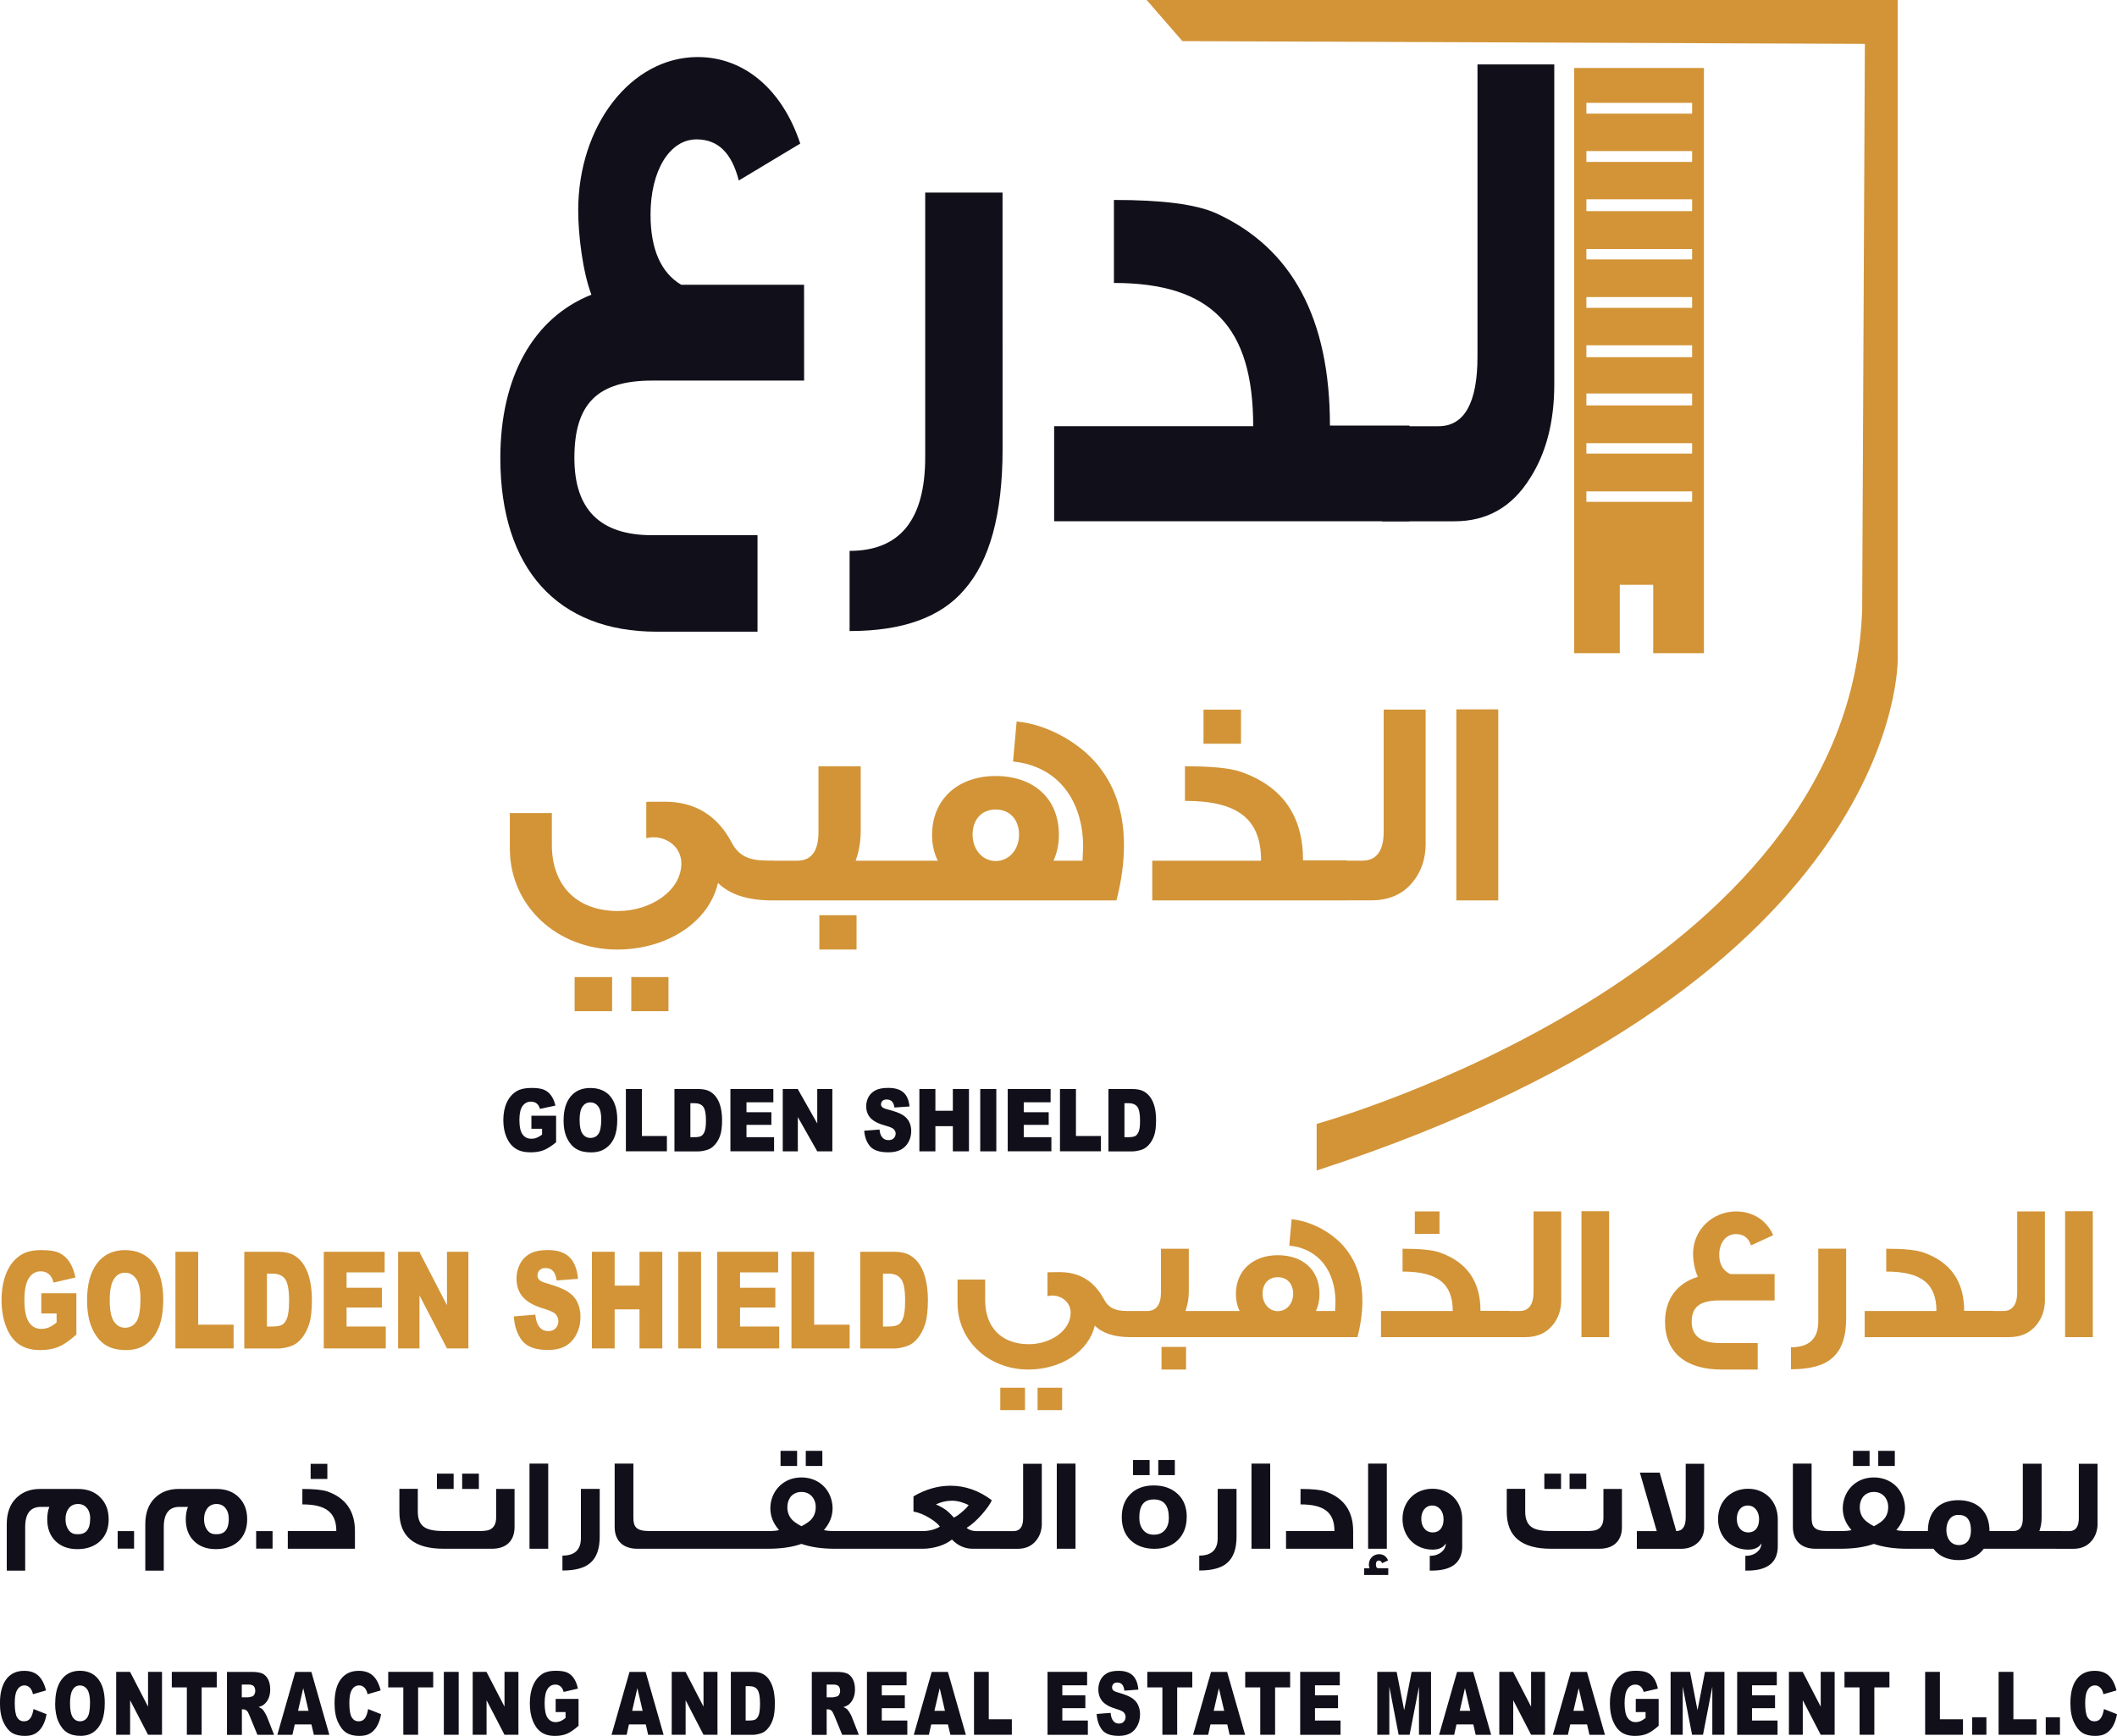 <?xml version="1.0" encoding="UTF-8"?>
<svg id="Layer_1" data-name="Layer 1" xmlns="http://www.w3.org/2000/svg" viewBox="0 0 432 354.22">
  <defs>
    <style>
      .cls-1 {
        fill: #11101a;
      }

      .cls-2 {
        fill: #d29437;
      }
    </style>
  </defs>
  <path class="cls-2" d="M8.43,268.01v-4.11h7.16v8.42c-1.37,1.23-2.58,2.06-3.63,2.5s-2.3.67-3.75.67c-1.78,0-3.23-.4-4.36-1.2-1.12-.79-1.99-1.98-2.6-3.57-.62-1.58-.93-3.39-.93-5.43,0-2.16.34-4.03,1.02-5.62.67-1.6,1.66-2.8,2.97-3.62,1.02-.64,2.38-.96,4.1-.96s2.9.2,3.72.59c.82.4,1.51,1,2.05,1.84.54.83.95,1.89,1.22,3.16l-4.47,1.04c-.18-.74-.49-1.31-.93-1.7-.45-.4-1-.6-1.69-.6-1.01,0-1.83.46-2.42,1.39-.6.93-.91,2.41-.91,4.42,0,2.13.31,3.65.92,4.57.61.92,1.46,1.37,2.55,1.37.52,0,1.02-.1,1.49-.29.46-.2,1.01-.54,1.61-1.01v-1.86h-3.1ZM17.77,265.31c0-3.22.68-5.73,2.04-7.53,1.37-1.79,3.27-2.69,5.7-2.69s4.42.88,5.77,2.64c1.35,1.77,2.03,4.23,2.03,7.41,0,2.31-.3,4.2-.89,5.67-.59,1.48-1.44,2.63-2.55,3.45-1.12.82-2.51,1.23-4.18,1.23s-3.09-.35-4.19-1.06c-1.11-.71-2.01-1.83-2.7-3.37-.69-1.54-1.03-3.45-1.03-5.76M22.39,265.34c0,1.99.28,3.42.85,4.29.56.87,1.33,1.3,2.29,1.3s1.77-.42,2.32-1.27c.54-.85.81-2.39.81-4.59,0-1.85-.28-3.22-.85-4.08-.57-.85-1.35-1.29-2.32-1.29s-1.68.45-2.25,1.31c-.56.87-.85,2.31-.85,4.32M35.8,255.43h4.64v14.87h7.23v4.85h-11.87v-19.72ZM49.84,255.43h6.88c1.36,0,2.46.24,3.29.73.84.48,1.53,1.18,2.08,2.09.54.9.93,1.96,1.19,3.16.24,1.2.37,2.47.37,3.83,0,2.11-.18,3.74-.55,4.9-.37,1.17-.87,2.13-1.52,2.92-.65.79-1.34,1.31-2.09,1.58-1.01.36-1.93.53-2.76.53h-6.88v-19.72ZM54.47,259.9v10.78h1.14c.97,0,1.65-.14,2.07-.42.41-.28.73-.78.96-1.48.23-.71.35-1.85.35-3.43,0-2.09-.26-3.52-.77-4.29-.52-.77-1.38-1.16-2.58-1.16h-1.16ZM66.07,255.43h12.42v4.21h-7.77v3.13h7.21v4.03h-7.21v3.88h8v4.47h-12.65v-19.72ZM81.24,255.43h4.33l5.64,10.91v-10.91h4.37v19.72h-4.37l-5.61-10.83v10.83h-4.36v-19.72ZM104.83,268.63l4.41-.37c.1.95.29,1.66.59,2.16.47.8,1.16,1.2,2.04,1.2.67,0,1.18-.2,1.54-.61.36-.41.53-.88.53-1.42,0-.51-.17-.97-.51-1.37-.34-.41-1.13-.78-2.37-1.15-2.04-.6-3.49-1.39-4.35-2.4-.88-.99-1.31-2.26-1.31-3.81,0-1.02.22-1.97.68-2.87.44-.9,1.11-1.61,2.01-2.13.9-.52,2.13-.78,3.69-.78,1.91,0,3.37.46,4.38,1.4,1,.94,1.6,2.44,1.8,4.47l-4.37.34c-.12-.89-.36-1.54-.74-1.93-.37-.41-.88-.61-1.54-.61-.54,0-.95.16-1.22.45s-.41.67-.41,1.09c0,.32.11.6.34.85.22.26.74.5,1.56.73,2.02.58,3.47,1.16,4.35,1.75.88.58,1.52,1.31,1.92,2.18.4.87.6,1.85.6,2.92,0,1.27-.27,2.44-.8,3.5-.53,1.07-1.28,1.88-2.22,2.43-.96.55-2.17.82-3.61.82-2.55,0-4.32-.65-5.3-1.93-.98-1.3-1.55-2.94-1.67-4.93M120.79,255.43h4.64v6.9h5.07v-6.9h4.65v19.72h-4.65v-7.97h-5.07v7.97h-4.64v-19.72ZM138.41,255.43h4.65v19.73h-4.65v-19.73ZM146.36,255.43h12.43v4.21h-7.78v3.13h7.21v4.03h-7.21v3.88h8v4.47h-12.65v-19.72ZM161.51,255.43h4.63v14.87h7.24v4.85h-11.87v-19.72ZM175.54,255.43h6.89c1.35,0,2.45.24,3.28.73.84.48,1.53,1.18,2.08,2.09.54.9.94,1.96,1.18,3.16.25,1.2.38,2.47.38,3.83,0,2.11-.18,3.74-.55,4.9-.37,1.17-.87,2.13-1.52,2.92-.65.79-1.34,1.31-2.09,1.58-1.01.36-1.94.53-2.76.53h-6.89v-19.72ZM180.18,259.9v10.78h1.14c.97,0,1.65-.14,2.06-.42.42-.28.74-.78.97-1.48.23-.71.35-1.85.35-3.43,0-2.09-.26-3.52-.78-4.29-.51-.77-1.37-1.16-2.57-1.16h-1.16Z"/>
  <path class="cls-1" d="M6.85,348.74l2.65,1.05c-.17.98-.45,1.79-.84,2.45-.38.66-.85,1.15-1.42,1.48-.56.34-1.28.5-2.17.5-1.05,0-1.92-.2-2.6-.61-.67-.41-1.25-1.12-1.74-2.14-.49-1.03-.74-2.33-.74-3.92,0-2.13.44-3.76,1.3-4.9.85-1.14,2.07-1.71,3.64-1.71,1.23,0,2.19.33,2.9.99.7.65,1.23,1.65,1.56,3.01l-2.66.77c-.1-.39-.19-.68-.3-.86-.17-.3-.37-.53-.62-.69-.24-.17-.51-.25-.81-.25-.69,0-1.21.37-1.58,1.09-.28.53-.41,1.38-.41,2.53,0,1.42.17,2.4.49,2.92.33.53.79.79,1.39.79.57,0,1-.21,1.31-.64.3-.43.51-1.04.64-1.86M11.27,347.58c0-2.1.44-3.73,1.33-4.9.89-1.17,2.13-1.75,3.71-1.75s2.88.57,3.76,1.72c.88,1.15,1.31,2.75,1.31,4.82,0,1.51-.19,2.74-.57,3.7-.39.96-.94,1.7-1.67,2.24-.73.53-1.62.8-2.71.8s-2.02-.23-2.74-.69c-.72-.46-1.31-1.19-1.76-2.19-.45-1-.68-2.24-.68-3.75M14.29,347.6c0,1.3.18,2.23.54,2.79.37.57.87.85,1.5.85s1.15-.27,1.51-.83c.36-.55.53-1.55.53-2.99,0-1.21-.18-2.1-.55-2.65-.38-.56-.88-.84-1.52-.84s-1.09.28-1.46.85c-.37.57-.55,1.51-.55,2.81M23.72,341.15h2.82l3.67,7.1v-7.1h2.85v12.84h-2.85l-3.66-7.05v7.05h-2.84v-12.84ZM35.06,341.15h9.17v3.17h-3.08v9.67h-3.02v-9.67h-3.07v-3.17ZM46.32,354v-12.84h5.03c.93,0,1.64.11,2.14.31.49.21.89.6,1.2,1.17.3.57.45,1.27.45,2.09,0,.71-.12,1.32-.34,1.84-.23.51-.55.94-.96,1.26-.26.2-.61.37-1.06.5.36.16.63.32.79.47.11.11.27.34.48.68.2.35.35.62.42.8l1.46,3.72h-3.4l-1.61-3.92c-.2-.51-.39-.84-.55-.99-.22-.19-.46-.29-.74-.29h-.27v5.21h-3.03ZM49.35,346.35h1.27c.14,0,.41-.06.8-.17.19-.05.36-.18.48-.41.12-.21.19-.46.19-.74,0-.41-.11-.72-.3-.95-.2-.22-.58-.34-1.13-.34h-1.32v2.61ZM63.57,351.88h-3.42l-.48,2.12h-3.08l3.67-12.84h3.28l3.67,12.84h-3.16l-.5-2.12ZM62.96,349.1l-1.08-4.62-1.06,4.62h2.14ZM75.12,348.74l2.65,1.05c-.18.98-.46,1.79-.84,2.45-.39.66-.86,1.15-1.42,1.48-.57.34-1.29.5-2.17.5-1.06,0-1.92-.2-2.6-.61-.68-.41-1.26-1.12-1.74-2.14-.49-1.03-.73-2.33-.73-3.92,0-2.13.42-3.76,1.28-4.9s2.08-1.71,3.66-1.71c1.23,0,2.19.33,2.9.99.7.65,1.23,1.65,1.57,3.01l-2.67.77c-.09-.39-.18-.68-.29-.86-.16-.3-.38-.53-.62-.69-.24-.17-.52-.25-.82-.25-.69,0-1.21.37-1.58,1.09-.27.53-.41,1.38-.41,2.53,0,1.42.17,2.4.5,2.92.33.53.79.79,1.38.79s1.02-.21,1.31-.64c.29-.43.5-1.04.64-1.86M79.23,341.15h9.17v3.17h-3.08v9.67h-3.02v-9.67h-3.08v-3.17ZM90.57,341.15h3.03v12.84h-3.03v-12.84ZM96.46,341.15h2.81l3.68,7.1v-7.1h2.84v12.84h-2.84l-3.66-7.05v7.05h-2.83v-12.84ZM113.39,349.35v-2.68h4.67v5.48c-.9.8-1.68,1.34-2.37,1.63-.69.29-1.5.44-2.44.44-1.16,0-2.11-.26-2.83-.78-.74-.52-1.3-1.3-1.7-2.32-.41-1.03-.6-2.21-.6-3.55,0-1.4.21-2.62.66-3.65.43-1.04,1.08-1.83,1.93-2.37.66-.42,1.55-.62,2.67-.62s1.89.13,2.43.39c.53.26.98.66,1.33,1.2.35.54.62,1.22.79,2.05l-2.91.68c-.12-.48-.33-.85-.61-1.11-.29-.26-.66-.39-1.1-.39-.66,0-1.19.3-1.58.91-.4.6-.59,1.56-.59,2.87,0,1.39.19,2.39.59,2.98.4.6.96.9,1.66.9.34,0,.66-.07.97-.19.31-.13.66-.35,1.05-.66v-1.21h-2.02ZM131.77,351.88h-3.43l-.47,2.12h-3.08l3.67-12.84h3.29l3.67,12.84h-3.16l-.48-2.12ZM131.14,349.1l-1.08-4.62-1.06,4.62h2.14ZM137.07,341.15h2.82l3.67,7.1v-7.1h2.85v12.84h-2.85l-3.65-7.05v7.05h-2.84v-12.84ZM149.14,341.15h4.48c.88,0,1.59.16,2.13.47.55.31,1,.76,1.35,1.36.36.59.61,1.27.78,2.06.15.78.24,1.61.24,2.49,0,1.37-.12,2.44-.36,3.19-.24.76-.57,1.39-.99,1.9-.41.51-.87.85-1.35,1.03-.67.23-1.27.35-1.8.35h-4.48v-12.84ZM152.16,344.06v7.02h.74c.63,0,1.08-.09,1.34-.27.26-.18.47-.51.63-.97.14-.46.22-1.21.22-2.23,0-1.36-.16-2.29-.5-2.79s-.9-.75-1.68-.75h-.75ZM165.66,354v-12.84h5.03c.93,0,1.65.11,2.14.31.49.21.89.6,1.19,1.17.31.57.45,1.27.45,2.09,0,.71-.12,1.32-.35,1.84-.22.51-.54.94-.94,1.26-.26.2-.61.37-1.07.5.36.16.62.32.78.47.12.11.28.34.49.68.21.35.36.62.42.8l1.46,3.72h-3.4l-1.61-3.92c-.22-.51-.39-.84-.55-.99-.21-.19-.46-.29-.74-.29h-.27v5.21h-3.03ZM168.69,346.35h1.28c.13,0,.4-.06.79-.17.2-.05.37-.18.49-.41.12-.21.19-.46.19-.74,0-.41-.11-.72-.3-.95-.2-.22-.58-.34-1.13-.34h-1.32v2.61ZM176.91,341.15h8.09v2.75h-5.06v2.04h4.7v2.62h-4.7v2.53h5.21v2.91h-8.24v-12.84ZM193.45,351.88h-3.42l-.48,2.12h-3.08l3.66-12.84h3.3l3.67,12.84h-3.16l-.5-2.12ZM192.83,349.1l-1.07-4.62-1.08,4.62h2.15ZM198.75,341.15h3.02v9.68h4.71v3.16h-7.72v-12.84ZM213.75,341.15h8.09v2.75h-5.06v2.04h4.7v2.62h-4.7v2.53h5.21v2.91h-8.23v-12.84ZM223.76,349.75l2.87-.23c.06.61.19,1.08.38,1.4.31.52.75.78,1.33.78.44,0,.76-.13,1-.41.23-.26.35-.57.35-.92s-.11-.64-.33-.9-.74-.51-1.55-.74c-1.32-.39-2.27-.91-2.83-1.55-.57-.65-.85-1.48-.85-2.48,0-.66.15-1.29.43-1.88.29-.58.73-1.04,1.31-1.38.58-.34,1.38-.5,2.4-.5,1.25,0,2.2.31,2.86.92.65.61,1.04,1.57,1.17,2.91l-2.85.22c-.08-.58-.23-1-.47-1.27-.24-.26-.58-.39-1-.39-.35,0-.61.1-.79.29-.17.19-.26.44-.26.72,0,.2.07.39.22.55.14.17.48.33,1.01.47,1.32.38,2.26.75,2.83,1.13.58.39.99.86,1.25,1.43.26.56.4,1.2.4,1.9,0,.82-.17,1.57-.52,2.27-.35.69-.83,1.23-1.45,1.58-.63.36-1.41.54-2.36.54-1.66,0-2.81-.42-3.45-1.27-.64-.84-.99-1.92-1.08-3.21M234.13,341.15h9.17v3.17h-3.08v9.67h-3.02v-9.67h-3.08v-3.17ZM250.44,351.88h-3.43l-.47,2.12h-3.08l3.67-12.84h3.28l3.67,12.84h-3.16l-.48-2.12ZM249.81,349.1l-1.08-4.62-1.06,4.62h2.15ZM254.1,341.15h9.17v3.17h-3.07v9.67h-3.03v-9.67h-3.07v-3.17ZM265.31,341.15h8.09v2.75h-5.06v2.04h4.7v2.62h-4.7v2.53h5.21v2.91h-8.23v-12.84ZM281.04,341.15h3.96l1.54,7.82,1.52-7.82h3.96v12.84h-2.46v-9.8l-1.91,9.8h-2.24l-1.9-9.8v9.8h-2.46v-12.84ZM300.64,351.88h-3.43l-.47,2.12h-3.08l3.67-12.84h3.29l3.67,12.84h-3.16l-.48-2.12ZM300.02,349.1l-1.08-4.62-1.06,4.62h2.15ZM305.95,341.15h2.82l3.67,7.1v-7.1h2.85v12.84h-2.85l-3.65-7.05v7.05h-2.84v-12.84ZM323.85,351.88h-3.42l-.48,2.12h-3.07l3.66-12.84h3.3l3.67,12.84h-3.16l-.49-2.12ZM323.22,349.1l-1.07-4.62-1.07,4.62h2.14ZM333.8,349.35v-2.68h4.67v5.48c-.9.8-1.68,1.34-2.37,1.63s-1.51.44-2.45.44c-1.16,0-2.11-.26-2.83-.78-.73-.52-1.29-1.3-1.7-2.32-.41-1.03-.6-2.21-.6-3.55,0-1.4.21-2.62.66-3.65.44-1.04,1.08-1.83,1.93-2.37.66-.42,1.55-.62,2.67-.62s1.88.13,2.42.39c.53.26.98.66,1.33,1.2.35.54.61,1.22.79,2.05l-2.91.68c-.12-.48-.33-.85-.61-1.11-.29-.26-.66-.39-1.1-.39-.66,0-1.19.3-1.59.91-.39.6-.59,1.56-.59,2.87,0,1.39.2,2.39.6,2.98.4.6.96.9,1.66.9.34,0,.66-.07.97-.19.31-.13.65-.35,1.05-.66v-1.21h-2.02ZM340.9,341.15h3.97l1.53,7.82,1.52-7.82h3.97v12.84h-2.47v-9.8l-1.9,9.8h-2.23l-1.91-9.8v9.8h-2.47v-12.84ZM354.49,341.15h8.09v2.75h-5.06v2.04h4.7v2.62h-4.7v2.53h5.21v2.91h-8.24v-12.84ZM365.05,341.15h2.81l3.68,7.1v-7.1h2.84v12.84h-2.84l-3.66-7.05v7.05h-2.83v-12.84ZM376.39,341.15h9.17v3.17h-3.08v9.67h-3.01v-9.67h-3.08v-3.17ZM392.84,341.15h3.02v9.68h4.71v3.16h-7.72v-12.84ZM402.45,350.42h2.9v3.57h-2.9v-3.57ZM407.84,341.15h3.02v9.68h4.71v3.16h-7.73v-12.84ZM417.46,350.42h2.9v3.57h-2.9v-3.57ZM429.35,348.74l2.65,1.05c-.18.98-.46,1.79-.84,2.45-.39.66-.86,1.15-1.42,1.48-.57.34-1.3.5-2.17.5-1.06,0-1.93-.2-2.6-.61-.68-.41-1.26-1.12-1.74-2.14-.5-1.03-.74-2.33-.74-3.92,0-2.13.42-3.76,1.28-4.9s2.08-1.71,3.65-1.71c1.24,0,2.2.33,2.91.99.7.65,1.23,1.65,1.57,3.01l-2.67.77c-.09-.39-.18-.68-.29-.86-.17-.3-.38-.53-.62-.69-.24-.17-.52-.25-.82-.25-.69,0-1.21.37-1.58,1.09-.27.53-.41,1.38-.41,2.53,0,1.42.17,2.4.5,2.92.33.53.78.79,1.38.79s1.01-.21,1.3-.64c.3-.43.51-1.04.65-1.86"/>
  <path class="cls-2" d="M230.94,272.85h-.28c-3.27,0-5.68-.79-7.26-2.35-1.26,5.37-6.98,8.96-13.56,8.96-8.06,0-14.44-5.85-14.44-13.58v-4.78h5.64v4.26c0,5.34,3.19,8.93,8.92,8.93,4.36,0,8.52-2.72,8.52-6.42,0-2.12-1.82-3.51-3.76-3.51-.32,0-.64.04-.97.13v-4.86s.81-.05,2.46-.05c4.07,0,7.09,1.84,9.04,5.5.97,1.84,2.38,2.44,4.79,2.44h.89v5.33ZM209.16,287.75h-5.04v-4.58h5.04v4.58ZM216.74,287.75h-5.01v-4.58h5.01v4.58ZM248.53,272.85h-18.19v-5.33h3.71c1.89,0,2.86-1.28,2.86-3.83v-8.88h5.68v8.68c0,1.48-.24,2.8-.69,4.03h6.62v5.33ZM242.03,279.46h-5.01v-4.62h5.01v4.62ZM277.01,272.85h-30.06v-5.33h6.01c-.52-1.08-.76-2.23-.76-3.47,0-4.82,3.51-7.92,8.55-7.92s8.51,2.95,8.51,7.92c0,1.24-.24,2.4-.73,3.47h3.91l.08-2.03c-.08-5.98-3.27-10.68-9.43-11.32l.48-5.38c4.31.41,9.04,3.11,11.49,6.62,1.98,2.75,2.95,6.09,2.95,10.03,0,2.27-.32,4.75-1.01,7.41M263.89,264c0-1.95-1.17-3.38-3.14-3.38s-3.11,1.43-3.11,3.38,1.3,3.55,3.11,3.55,3.14-1.56,3.14-3.55M307.95,272.85h-26.14v-5.33h14.64c0-5.58-3.06-8.05-10.24-8.05v-4.66c3.55,0,6.05.24,7.55.75,5.57,1.95,8.35,5.9,8.35,11.92h5.85v5.37ZM293.75,251.78h-5.04v-4.58h5.04v4.58ZM318.6,265.16c0,2.11-.61,3.86-1.78,5.26-1.33,1.63-3.19,2.43-5.57,2.43h-5.33v-5.33h4.16c1.89,0,2.86-1.31,2.86-3.91v-16.41h5.65v17.97ZM328.36,272.85h-5.64v-25.7h5.64v25.7ZM362.11,265.36h-11.17c-3.99,0-5.73,1.27-5.73,4.35,0,2.9,1.89,4.34,5.73,4.34h7.74v5.41h-7.42c-7.29,0-11.49-3.54-11.49-9.75,0-4.51,2.38-7.86,6.7-9.17-.65-1.31-.98-3.38-.98-4.74,0-4.75,3.88-8.6,8.8-8.6,3.39,0,6.21,1.79,7.55,4.85l-4.52,2.08c-.52-1.56-1.53-2.31-3.1-2.31-1.98,0-3.39,1.75-3.39,4.22,0,1.95.78,3.27,2.27,3.94h9.03v5.37ZM376.72,269.18c0,3.66-.93,6.29-2.82,7.92-1.74,1.56-4.56,2.31-8.43,2.31v-4.49c3.71,0,5.57-1.76,5.57-5.27v-14.85h5.69v14.38ZM406.65,272.85h-26.14v-5.33h14.64c0-5.58-3.06-8.05-10.24-8.05v-4.66c3.55,0,6.05.24,7.55.75,5.57,1.95,8.35,5.9,8.35,11.92h5.85v5.37ZM417.3,265.16c0,2.11-.61,3.86-1.78,5.26-1.33,1.63-3.19,2.43-5.57,2.43h-5.33v-5.33h4.16c1.89,0,2.86-1.31,2.86-3.91v-16.41h5.65v17.97ZM427.06,272.85h-5.65v-25.7h5.65v25.7Z"/>
  <path class="cls-1" d="M22.18,310.01c0,1.9-.6,3.39-1.78,4.49-1.17,1.07-2.7,1.61-4.6,1.61s-3.38-.56-4.5-1.67c-1.11-1.1-1.66-2.58-1.66-4.44,0-.92.13-1.76.43-2.51h-1.74c-2.13,0-3.19,1.38-3.19,4.1v8.91H1.38v-9.5c0-2.32.68-4.13,2.01-5.39,1.23-1.18,2.81-1.78,4.77-1.78h7.77c1.88,0,3.4.57,4.52,1.7,1.14,1.13,1.72,2.61,1.72,4.47M18.41,309.89c0-.83-.18-1.53-.6-2.07-.46-.62-1.08-.92-1.91-.92s-1.47.33-1.93.97c-.41.57-.6,1.29-.6,2.13s.18,1.51.54,2.07c.43.68,1.03.99,1.79.99h.27c1.61,0,2.43-1.04,2.43-3.18M27.36,316.01h-3.35v-3.58h3.35v3.58ZM50.44,310.01c0,1.9-.6,3.39-1.77,4.49-1.17,1.07-2.7,1.61-4.61,1.61s-3.37-.56-4.49-1.67c-1.12-1.1-1.66-2.58-1.66-4.44,0-.92.14-1.76.44-2.51h-1.74c-2.13,0-3.19,1.38-3.19,4.1v8.91h-3.77v-9.5c0-2.32.69-4.13,2.02-5.39,1.23-1.18,2.81-1.78,4.77-1.78h7.77c1.87,0,3.4.57,4.52,1.7,1.14,1.13,1.71,2.61,1.71,4.47M46.68,309.89c0-.83-.19-1.53-.6-2.07-.46-.62-1.09-.92-1.9-.92-.85,0-1.48.33-1.94.97-.41.57-.6,1.29-.6,2.13s.19,1.51.55,2.07c.44.68,1.03.99,1.8.99h.27c1.62,0,2.43-1.04,2.43-3.18M55.62,316.01h-3.35v-3.58h3.35v3.58ZM72.43,316.03h-13.7v-3.61h9.9c0-3.77-2.08-5.44-6.93-5.44v-3.15c2.4,0,4.09.17,5.1.51,3.7,1.29,5.63,3.99,5.63,8.06v3.63ZM66.8,301.79h-3.41v-3.09h3.41v3.09ZM105,311.59c0,2.8-1.66,4.44-4.61,4.44h-9.87c-6.02,0-9.02-2.5-9.02-7.53v-4.69h3.76v4.69c0,1.58.51,2.69,1.53,3.25.79.45,2.04.67,3.82.67h7.03c1.09,0,1.83-.08,2.24-.26.9-.38,1.36-1.22,1.36-2.48v-5.85h3.76v7.76ZM92.57,303.83h-3.41v-3.12h3.41v3.12ZM97.72,303.83h-3.41v-3.12h3.41v3.12ZM111.87,316.03h-3.82v-17.38h3.82v17.38ZM122.38,313.55c0,2.48-.63,4.26-1.91,5.36-1.17,1.05-3.08,1.56-5.7,1.56v-3.04c2.51,0,3.77-1.19,3.77-3.56v-10.05h3.84v9.72ZM133.64,316.03h-3.6c-2.92,0-4.61-1.67-4.61-4.44v-12.93h3.82v10.97c0,1.83.46,2.79,3.27,2.79h1.12v3.61ZM138.93,316.03h-5.84v-3.61h5.84v3.61ZM144.32,316.03h-5.84v-3.61h5.84v3.61ZM149.72,316.03h-5.84v-3.61h5.84v3.61ZM155.12,316.03h-5.84v-3.61h5.84v3.61ZM172.56,316.03h-2.2c-2.65,0-4.91-.33-6.81-.99-1.91.67-4.18.99-6.81.99h-2.49v-3.61h2.49c1.2,0,1.93-.08,2.23-.22-1.17-1.31-1.77-2.8-1.77-4.42,0-.68.1-1.37.32-2.05.88-2.61,3.17-4.25,6.03-4.25s5.18,1.64,6.02,4.25c.22.68.33,1.37.33,2.05,0,1.61-.6,3.1-1.77,4.42.32.14,1.06.22,2.23.22h2.2v3.61ZM162.66,299.14h-3.38v-3.09h3.38v3.09ZM164.88,310.63c1.06-.75,1.58-1.78,1.58-3.1,0-1.69-1.08-3.09-2.91-3.09-.9,0-1.61.32-2.18.94-.46.6-.7,1.32-.7,2.15,0,1.32.51,2.35,1.57,3.1.44.32.88.59,1.31.8.44-.21.87-.48,1.33-.8M167.81,299.14h-3.38v-3.09h3.38v3.09ZM177.58,316.03h-5.84v-3.61h5.84v3.61ZM182.97,316.03h-5.84v-3.61h5.84v3.61ZM205.51,316.03h-7.04c-1.57,0-2.99-.62-4.22-1.88-.66.54-1.5.99-2.56,1.34-1.15.35-2.26.54-3.38.54h-5.99v-3.61h5.94c1.33,0,2.53-.29,3.54-.91-.41-.57-1.11-1.13-2.07-1.73-1.15-.7-2.26-1.16-3.32-1.34v-3.1c2.47-1.45,5.01-2.17,7.55-2.17,3.03,0,5.84,1,8.43,2.96-.3.74-.99,1.7-1.99,2.86-1.12,1.27-2.15,2.18-3.14,2.77.49.45,1.18.67,2.05.67h6.21v3.61ZM197.67,307.12c-1.18-.59-2.32-.89-3.44-.89s-2.17.25-3.24.75c.81.36,1.47.74,1.96,1.08.48.35,1.07.89,1.69,1.61.54-.24,1.14-.68,1.77-1.24.57-.48,1-.92,1.26-1.32M212.6,310.84c0,1.43-.41,2.61-1.2,3.56-.9,1.1-2.15,1.64-3.76,1.64h-3.6v-3.61h2.8c1.29,0,1.94-.89,1.94-2.64v-11.1h3.81v12.15ZM219.47,316.03h-3.82v-17.38h3.82v17.38ZM242.16,309.54c0,1.97-.6,3.53-1.8,4.72-1.2,1.19-2.81,1.78-4.8,1.78s-3.62-.59-4.85-1.75c-1.2-1.16-1.8-2.75-1.8-4.71s.6-3.56,1.78-4.72c1.17-1.16,2.75-1.75,4.74-1.75s3.65.57,4.88,1.73c1.23,1.13,1.86,2.69,1.86,4.71M234.59,301.01h-3.38v-3.09h3.38v3.09ZM238.51,309.68c0-2.47-1-3.71-3.05-3.71s-2.97,1.24-2.97,3.71c0,.99.24,1.84.74,2.46.51.69,1.27,1.02,2.23,1.02,1.02,0,1.77-.33,2.32-1.02.5-.62.74-1.46.74-2.46M239.74,301.01h-3.38v-3.09h3.38v3.09ZM252.33,313.55c0,2.48-.63,4.26-1.9,5.36-1.18,1.05-3.08,1.56-5.71,1.56v-3.04c2.51,0,3.76-1.19,3.76-3.56v-10.05h3.85v9.72ZM259.2,316.03h-3.82v-17.38h3.82v17.38ZM276.13,316.03h-13.7v-3.61h9.88c0-3.77-2.07-5.44-6.92-5.44v-3.15c2.4,0,4.09.17,5.09.51,3.71,1.29,5.65,3.99,5.65,8.06v3.63ZM283.29,321.39h-4.91v-1.37h1.09c-.08-.27-.14-.51-.14-.72,0-1.21.87-2.16,2.1-2.16.85,0,1.47.44,1.83,1.27l-1.23.57c-.14-.36-.35-.54-.63-.54-.41,0-.63.27-.63.81,0,.4.12.67.36.75h2.16v1.39ZM283,316.03h-3.82v-17.38h3.82v17.38ZM298.39,315.5c0,3.32-2.07,4.99-6.24,4.99h-.39v-3.02h.24c1.53,0,3.03-1.05,3.03-2.51-.52.84-1.42,1.25-2.7,1.25-3.52,0-6.13-2.65-6.13-6.25s2.56-6.17,6.13-6.17,6.05,2.67,6.05,6.22v5.49ZM294.58,310.01c0-1.64-.96-2.8-2.32-2.8s-2.23,1.13-2.23,2.72.87,2.77,2.37,2.77c1.36,0,2.18-1.04,2.18-2.69M330.98,311.59c0,2.8-1.66,4.44-4.61,4.44h-9.87c-6.02,0-9.03-2.5-9.03-7.53v-4.69h3.77v4.69c0,1.58.51,2.69,1.53,3.25.78.45,2.04.67,3.8.67h7.04c1.09,0,1.83-.08,2.23-.26.91-.38,1.36-1.22,1.36-2.48v-5.85h3.77v7.76ZM318.55,303.83h-3.41v-3.12h3.41v3.12ZM323.7,303.83h-3.41v-3.12h3.41v3.12ZM347.76,311.62c0,1.31-.43,2.37-1.33,3.2-.9.81-2.02,1.22-3.36,1.22h-9.05v-3.61h4.06l-3.44-11.93h4.04l3.38,11.93c1.27-.02,1.93-.94,1.93-2.75v-10.99h3.76v12.93ZM362.78,315.5c0,3.32-2.07,4.99-6.24,4.99h-.38v-3.02h.24c1.53,0,3.03-1.05,3.03-2.51-.51.84-1.41,1.25-2.7,1.25-3.52,0-6.14-2.65-6.14-6.25s2.56-6.17,6.14-6.17,6.05,2.67,6.05,6.22v5.49ZM358.97,310.01c0-1.64-.95-2.8-2.32-2.8s-2.23,1.13-2.23,2.72.87,2.77,2.37,2.77c1.36,0,2.17-1.04,2.17-2.69M374.07,316.03h-3.61c-2.91,0-4.6-1.67-4.6-4.44v-12.93h3.82v10.97c0,1.83.46,2.79,3.27,2.79h1.12v3.61ZM391.41,316.03h-2.21c-2.64,0-4.91-.33-6.81-.99-1.9.67-4.16.99-6.81.99h-2.48v-3.61h2.48c1.2,0,1.93-.08,2.23-.22-1.17-1.31-1.77-2.8-1.77-4.42,0-.68.11-1.37.33-2.05.87-2.61,3.16-4.25,6.02-4.25s5.18,1.64,6.02,4.25c.22.68.33,1.37.33,2.05,0,1.61-.6,3.1-1.77,4.42.33.14,1.07.22,2.23.22h2.21v3.61ZM381.51,299.14h-3.38v-3.09h3.38v3.09ZM383.72,310.63c1.07-.75,1.59-1.78,1.59-3.1,0-1.69-1.09-3.09-2.92-3.09-.9,0-1.6.32-2.18.94-.46.6-.7,1.32-.7,2.15,0,1.32.52,2.35,1.59,3.1.43.32.87.59,1.3.8.44-.21.87-.48,1.33-.8M386.66,299.14h-3.38v-3.09h3.38v3.09ZM409.17,316.03h-4.36c-1.12,1.54-2.83,2.32-5.09,2.32s-4.04-.78-5.18-2.32h-4.18v-3.61h3.05c0-3.88,2.23-6.3,6.19-6.3s6.38,2.35,6.38,6.3h3.19v3.61ZM402.2,312.35c0-2.13-.81-3.21-2.43-3.21h-.27c-1.39,0-2.32,1.3-2.32,3.04s.93,3.1,2.54,3.1,2.47-1.13,2.47-2.94M420.63,316.03h-12.37v-3.61h2.58c1.29,0,1.94-.86,1.94-2.58v-11.16h3.84v11.02c0,1-.17,1.89-.46,2.72h4.47v3.61ZM428.04,310.84c0,1.43-.41,2.61-1.2,3.56-.9,1.1-2.16,1.64-3.76,1.64h-3.61v-3.61h2.81c1.27,0,1.93-.89,1.93-2.64v-11.1h3.82v12.15Z"/>
  <path class="cls-2" d="M321.22,13.87v119.42h9.32v-13.95h6.82v13.95h10.35V13.87M323.72,20.99h21.58v2.2h-21.58v-2.2ZM323.72,30.83h21.58v2.21h-21.58v-2.21ZM323.72,40.67h21.58v2.42h-21.58v-2.42ZM323.72,50.8h21.58v2.14h-21.58v-2.14ZM323.72,60.62h21.58v2.2h-21.58v-2.2ZM323.72,70.46h21.58v2.43h-21.58v-2.43ZM323.72,80.3h21.58v2.43h-21.58v-2.43ZM323.72,90.43h21.58v2.13h-21.58v-2.13ZM323.72,100.27h21.58v2.13h-21.58v-2.13Z"/>
  <path class="cls-1" d="M108.44,230.32v-2.65h5.04v5.42c-.97.79-1.82,1.33-2.56,1.62-.74.29-1.62.43-2.65.43-1.25,0-2.27-.25-3.06-.77-.79-.51-1.4-1.28-1.84-2.29-.44-1.02-.66-2.19-.66-3.51,0-1.39.24-2.6.72-3.62.47-1.03,1.17-1.81,2.09-2.34.72-.4,1.68-.61,2.9-.61s2.04.13,2.62.38c.58.25,1.05.65,1.44,1.19.38.53.67,1.21.86,2.03l-3.15.68c-.13-.48-.35-.85-.66-1.1-.31-.25-.71-.38-1.19-.38-.71,0-1.28.3-1.71.89-.42.6-.64,1.55-.64,2.84,0,1.38.22,2.37.65,2.96.43.59,1.03.88,1.8.88.37,0,.72-.06,1.04-.19.33-.13.72-.34,1.14-.65v-1.2h-2.18ZM115.01,228.59c0-2.08.48-3.69,1.44-4.85.97-1.16,2.3-1.73,4.02-1.73s3.11.56,4.07,1.7c.94,1.14,1.42,2.73,1.42,4.77,0,1.49-.2,2.71-.62,3.66-.41.96-1.02,1.69-1.81,2.22-.78.53-1.76.79-2.94.79s-2.17-.22-2.96-.69c-.78-.45-1.41-1.18-1.9-2.16-.48-.99-.73-2.22-.73-3.71M118.28,228.6c0,1.27.2,2.2.6,2.76.4.56.93.84,1.61.84s1.25-.27,1.63-.82c.38-.55.57-1.54.57-2.96,0-1.2-.19-2.08-.6-2.63-.4-.55-.95-.84-1.63-.84s-1.19.28-1.59.85c-.4.56-.6,1.49-.6,2.79M127.72,222.22h3.27v9.58h5.1v3.13h-8.37v-12.72ZM137.62,222.22h4.85c.96,0,1.73.15,2.32.46.59.32,1.07.76,1.46,1.35.39.58.66,1.26.84,2.04.17.78.26,1.6.26,2.46,0,1.36-.12,2.41-.39,3.17-.25.74-.61,1.37-1.07,1.88-.45.51-.95.85-1.47,1.02-.71.23-1.36.35-1.94.35h-4.85v-12.72ZM140.88,225.1v6.95h.8c.68,0,1.16-.09,1.45-.27.29-.18.51-.5.68-.96.17-.46.25-1.19.25-2.2,0-1.35-.18-2.27-.55-2.77-.37-.49-.97-.74-1.82-.74h-.81ZM149.05,222.22h8.76v2.71h-5.48v2.02h5.08v2.59h-5.08v2.51h5.63v2.88h-8.91v-12.72ZM159.74,222.22h3.05l3.98,7.03v-7.03h3.08v12.72h-3.08l-3.96-6.99v6.99h-3.08v-12.72ZM176.36,230.73l3.11-.24c.07.61.2,1.07.41,1.39.33.51.81.77,1.44.77.46,0,.82-.13,1.07-.4.25-.26.38-.57.38-.92,0-.33-.12-.62-.36-.88-.24-.26-.79-.51-1.67-.74-1.43-.39-2.45-.9-3.06-1.54-.62-.64-.92-1.46-.92-2.45,0-.66.16-1.28.46-1.86.32-.58.79-1.03,1.42-1.37.64-.33,1.5-.5,2.6-.5,1.36,0,2.39.3,3.09.9.71.61,1.13,1.56,1.27,2.89l-3.08.22c-.08-.57-.25-.99-.51-1.25-.26-.26-.63-.39-1.08-.39-.39,0-.67.1-.86.29-.19.19-.29.43-.29.71,0,.2.08.39.24.54.15.17.51.33,1.09.48,1.43.36,2.46.74,3.07,1.12.61.38,1.06.85,1.34,1.41.28.56.43,1.19.43,1.89,0,.81-.19,1.57-.57,2.25-.37.68-.9,1.21-1.57,1.56-.68.36-1.53.53-2.54.53-1.8,0-3.04-.42-3.74-1.25-.69-.83-1.08-1.89-1.18-3.17M187.61,222.22h3.27v4.44h3.56v-4.44h3.29v12.72h-3.29v-5.14h-3.56v5.14h-3.27v-12.72ZM200.03,222.22h3.28v12.72h-3.28v-12.72ZM205.64,222.22h8.75v2.71h-5.48v2.02h5.09v2.59h-5.09v2.51h5.64v2.88h-8.91v-12.72ZM216.3,222.22h3.26v9.58h5.1v3.13h-8.36v-12.72ZM226.19,222.22h4.85c.96,0,1.73.15,2.32.46.59.32,1.08.76,1.46,1.35.39.58.67,1.26.84,2.04.17.78.25,1.6.25,2.46,0,1.36-.12,2.41-.38,3.17-.26.74-.62,1.37-1.07,1.88-.46.51-.95.85-1.47,1.02-.72.23-1.37.35-1.95.35h-4.85v-12.72ZM229.46,225.1v6.95h.8c.68,0,1.17-.09,1.46-.27.28-.18.51-.5.68-.96.17-.46.24-1.19.24-2.2,0-1.35-.18-2.27-.55-2.77-.37-.49-.97-.74-1.82-.74h-.81Z"/>
  <path class="cls-2" d="M157.95,183.73h-.43c-4.95,0-8.62-1.21-11.01-3.57-1.89,8.17-10.58,13.6-20.56,13.6-12.23,0-21.91-8.88-21.91-20.6v-7.25h8.57v6.46c0,8.1,4.83,13.53,13.52,13.53,6.6,0,12.91-4.11,12.91-9.72,0-3.21-2.75-5.33-5.69-5.33-.49,0-.99.07-1.47.18v-7.38c0-.06,1.22-.06,3.73-.06,6.18,0,10.77,2.78,13.7,8.34,1.47,2.78,3.61,3.68,7.28,3.68h1.35v8.1ZM124.91,206.33h-7.65v-6.95h7.65v6.95ZM136.41,206.33h-7.59v-6.95h7.59v6.95ZM184.64,183.73h-27.59v-8.1h5.62c2.88,0,4.35-1.94,4.35-5.8v-13.47h8.62v13.17c0,2.23-.36,4.23-1.03,6.1h10.03v8.1ZM174.79,193.76h-7.59v-7.01h7.59v7.01ZM227.84,183.73h-45.59v-8.1h9.12c-.8-1.62-1.17-3.38-1.17-5.26,0-7.3,5.32-12.02,12.97-12.02s12.91,4.47,12.91,12.02c0,1.88-.37,3.64-1.1,5.26h5.93l.12-3.08c-.12-9.06-4.95-16.19-14.31-17.16l.74-8.17c6.54.61,13.7,4.72,17.43,10.03,3,4.18,4.47,9.25,4.47,15.23,0,3.45-.49,7.19-1.53,11.24M207.95,170.32c0-2.96-1.77-5.13-4.77-5.13s-4.71,2.17-4.71,5.13,1.96,5.38,4.71,5.38,4.77-2.36,4.77-5.38M274.77,183.73h-39.64v-8.1h22.21c0-8.46-4.65-12.21-15.54-12.21v-7.06c5.38,0,9.18.36,11.44,1.14,8.44,2.97,12.66,8.95,12.66,18.07h8.87v8.16ZM253.24,151.76h-7.65v-6.95h7.65v6.95ZM290.93,172.06c0,3.21-.92,5.87-2.69,7.98-2.02,2.47-4.83,3.68-8.45,3.68h-8.08v-8.1h6.3c2.88,0,4.35-1.99,4.35-5.92v-24.9h8.56v27.25ZM305.74,183.73h-8.56v-38.98h8.56v38.98Z"/>
  <path class="cls-1" d="M164.09,77.66h-30.99c-11.08,0-15.89,4.63-15.89,15.78,0,10.56,5.26,15.77,15.89,15.77h21.48v19.69h-20.58c-20.26,0-31.9-12.88-31.9-35.46,0-16.36,6.61-28.53,18.58-33.31-1.8-4.76-2.69-12.3-2.69-17.21,0-17.24,10.73-31.28,24.39-31.28,9.4,0,17.23,6.52,20.92,17.66l-12.54,7.53c-1.45-5.65-4.25-8.39-8.62-8.39-5.48,0-9.39,6.36-9.39,15.34,0,7.09,2.13,11.87,6.26,14.33h25.07"/>
  <path class="cls-1" d="M204.59,91.55c0,13.33-2.58,22.87-7.84,28.82-4.81,5.64-12.64,8.4-23.38,8.4v-16.36c10.29,0,15.43-6.37,15.43-19.11v-54h15.78"/>
  <path class="cls-1" d="M287.62,106.37h-72.51v-19.4h40.62c0-20.27-8.5-29.23-28.42-29.23v-16.94c9.85,0,16.79.87,20.92,2.75,15.44,7.09,23.16,21.43,23.16,43.29h16.23"/>
  <path class="cls-1" d="M317.17,78.43c0,7.68-1.68,14.05-4.93,19.12-3.69,5.94-8.83,8.82-15.43,8.82h-14.78v-19.4h11.53c5.26,0,7.94-4.78,7.94-14.19V13.14h15.67"/>
  <path class="cls-2" d="M233.99,0h153.27v134.25s1.68,65.45-118.58,104.6v-9.51s109.07-30.2,111.32-105.16l.55-115.23-139.27-.56"/>
</svg>